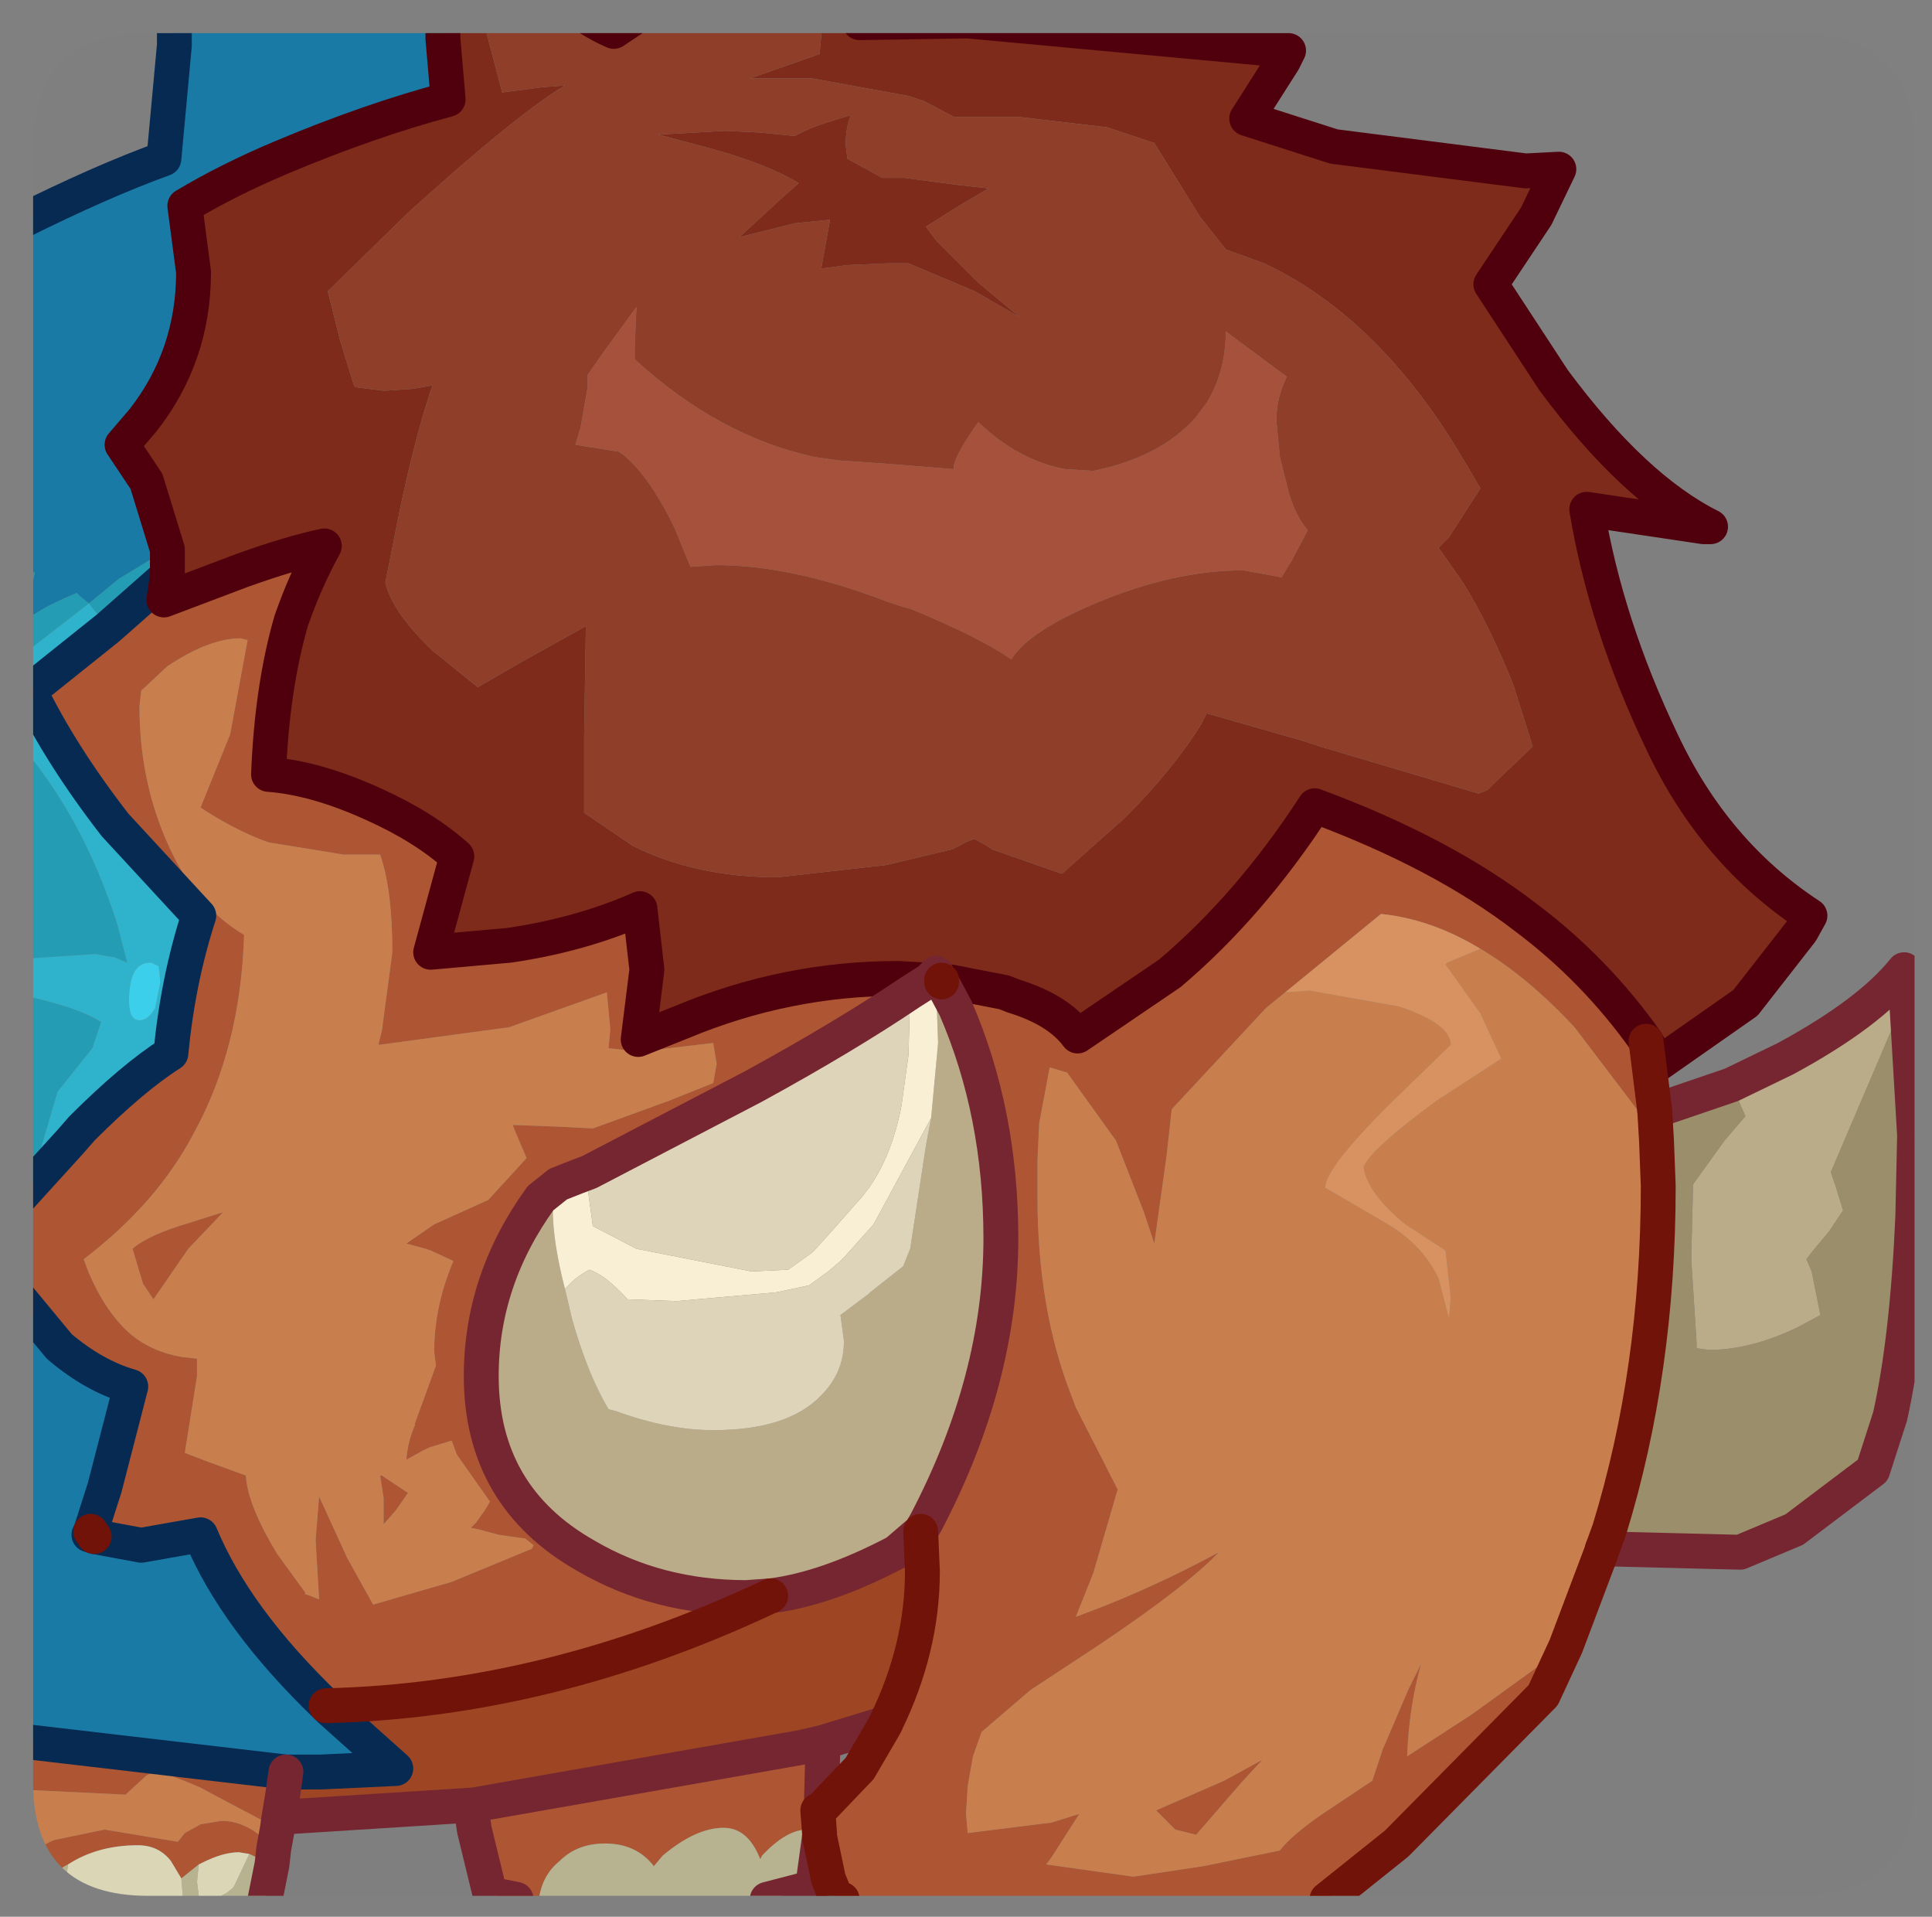 <?xml version="1.0" encoding="UTF-8" standalone="no"?>
<svg xmlns:ffdec="https://www.free-decompiler.com/flash" xmlns:xlink="http://www.w3.org/1999/xlink" ffdec:objectType="frame" height="54.95px" width="55.4px" xmlns="http://www.w3.org/2000/svg">
  <rect width="100%" height="100%" fill="#808080" stroke="none"/>
  <g transform="matrix(1.0, 0.0, 0.0, 1.0, 0.95, 0.95)">
    <clipPath id="clipPath0" transform="matrix(1.0, 0.0, 0.0, 1.0, 0.0, 0.0)">
      <path d="M50.5 0.0 Q53.95 0.0 53.95 3.3 L53.95 50.15 Q53.95 53.4 50.5 53.4 L3.3 53.4 Q0.0 53.4 0.0 50.15 L0.0 3.3 Q0.0 0.0 3.3 0.0 L50.5 0.0" fill="#000000" fill-rule="evenodd" stroke="none"/>
    </clipPath>
    <g clip-path="url(#clipPath0)">
      <use ffdec:characterId="2" height="54.95" transform="matrix(1.0, 0.0, 0.0, 1.0, -0.95, -0.95)" width="55.4" xlink:href="#shape1"/>
    </g>
    <use ffdec:characterId="3" height="53.4" transform="matrix(1.0, 0.0, 0.0, 1.0, 0.0, 0.0)" width="53.95" xlink:href="#shape2"/>
  </g>
  <defs>
    <g id="shape1" transform="matrix(1.0, 0.0, 0.0, 1.0, 0.95, 0.95)">
      <path d="M25.8 27.05 L25.9 26.95 26.0 27.15 26.05 27.2 26.45 27.95 Q27.75 30.95 27.75 34.55 27.75 38.6 25.6 42.7 L25.45 42.95 24.75 43.55 Q22.75 44.6 21.15 44.8 L20.45 44.85 Q17.9 44.85 15.85 43.65 12.85 41.95 12.85 38.5 12.85 35.75 14.55 33.4 L15.05 33.0 14.9 33.7 Q14.9 34.65 15.25 36.0 L15.45 36.85 Q15.9 38.45 16.5 39.45 L16.7 39.5 Q18.2 40.05 19.5 40.05 21.65 40.05 22.6 39.05 23.25 38.4 23.25 37.5 L23.15 36.75 23.55 36.45 23.95 36.15 24.0 36.1 24.95 35.35 25.15 34.85 25.6 31.9 25.75 31.1 25.95 28.95 25.9 27.55 25.85 27.15 25.8 27.05 M48.7 30.15 L50.25 29.4 Q52.65 28.1 53.65 26.85 L53.65 27.0 53.7 27.35 53.3 28.55 51.55 32.65 51.7 33.1 51.9 33.75 51.5 34.35 51.0 34.95 50.85 35.15 51.0 35.5 51.25 36.75 50.6 37.1 Q49.25 37.75 48.05 37.75 L47.7 37.7 47.7 37.55 47.55 35.2 47.55 34.95 47.6 33.0 48.5 31.75 49.1 31.05 48.75 30.25 48.7 30.15" fill="#bbad89" fill-rule="evenodd" stroke="none"/>
      <path d="M48.7 30.15 L48.75 30.25 49.1 31.05 48.5 31.75 47.6 33.0 47.55 34.95 47.55 35.2 47.7 37.55 47.7 37.7 48.05 37.75 Q49.25 37.75 50.6 37.1 L51.25 36.75 51.0 35.5 50.85 35.15 51.0 34.95 51.5 34.35 51.9 33.75 51.7 33.1 51.55 32.65 53.3 28.55 53.7 27.35 53.95 31.6 53.9 33.9 Q53.75 37.4 53.25 39.65 L52.75 41.2 50.5 42.9 48.95 43.55 45.0 43.45 45.2 42.9 Q46.6 38.35 46.6 33.05 L46.55 31.75 46.5 30.9 48.7 30.15" fill="#9c8f6b" fill-rule="evenodd" stroke="none"/>
      <path d="M3.85 15.55 L3.75 16.25 6.0 15.4 Q7.4 14.9 8.35 14.7 7.8 15.7 7.4 16.85 6.85 18.75 6.75 21.25 8.1 21.35 9.75 22.1 11.2 22.75 12.15 23.6 L11.4 26.35 13.65 26.15 Q15.7 25.85 17.4 25.1 L17.6 26.85 17.35 28.85 18.6 28.35 Q21.6 27.1 24.8 27.1 L25.7 27.15 25.15 27.5 Q23.3 28.75 20.65 30.2 L15.95 32.65 Q15.55 32.8 15.3 32.9 L15.05 33.0 14.55 33.4 Q12.85 35.75 12.85 38.5 12.85 41.95 15.85 43.65 17.9 44.85 20.45 44.85 L21.15 44.8 Q14.8 47.8 8.4 47.95 5.8 45.45 4.8 43.05 L3.1 43.35 1.75 43.1 1.65 42.95 1.75 43.1 1.6 43.05 1.65 42.95 2.05 41.7 2.8 38.8 Q1.75 38.5 0.75 37.65 L-0.45 36.2 -0.45 33.45 1.05 31.8 1.4 31.4 Q2.85 29.95 3.95 29.25 4.15 27.15 4.75 25.3 L2.35 22.7 Q0.8 20.7 -0.1 18.85 L2.15 17.05 3.85 15.55 M26.0 27.15 L26.05 27.15 27.85 27.5 28.1 27.6 Q29.4 28.0 29.95 28.75 L32.6 26.95 Q34.9 25.0 36.75 22.15 40.4 23.5 42.8 25.35 44.8 26.85 46.25 28.9 L46.5 30.9 46.55 31.75 46.1 31.0 44.2 28.5 Q42.85 27.05 41.5 26.25 40.1 25.4 38.65 25.25 L35.9 27.5 35.35 27.95 32.65 30.85 32.5 32.2 32.15 34.7 31.85 33.8 31.05 31.75 29.65 29.8 29.15 29.65 28.85 31.25 28.8 32.3 28.8 33.35 Q28.8 36.55 29.75 39.0 L29.9 39.4 31.1 41.75 30.4 44.15 29.9 45.4 30.3 45.25 Q32.15 44.55 34.0 43.55 33.1 44.5 30.65 46.15 L30.5 46.25 28.6 47.5 27.2 48.7 26.95 49.4 26.8 50.25 26.75 51.05 26.8 51.6 29.2 51.3 30.0 51.05 29.2 52.3 29.05 52.5 31.55 52.85 33.55 52.55 35.75 52.1 Q36.05 51.7 36.9 51.1 L38.4 50.1 38.7 49.2 39.45 47.45 39.8 46.75 Q39.45 48.0 39.4 49.4 L41.25 48.2 43.95 46.25 43.3 47.65 39.1 51.9 37.1 53.5 23.2 53.5 23.0 53.4 22.8 52.9 22.75 52.65 22.55 51.7 22.55 51.6 22.5 50.95 22.6 50.9 22.5 50.95 22.55 51.6 22.2 51.5 Q21.6 51.5 20.9 52.25 L20.85 52.35 Q20.5 51.45 19.8 51.45 19.0 51.45 18.05 52.25 L17.8 52.55 Q17.3 51.9 16.4 51.9 15.6 51.9 15.1 52.4 14.6 52.8 14.5 53.5 L13.85 53.5 13.1 53.35 12.65 51.5 12.55 50.8 12.6 50.8 22.0 49.15 22.65 49.0 22.6 50.9 23.7 49.75 24.4 48.55 24.45 48.45 Q25.5 46.3 25.5 44.1 L25.45 42.95 25.6 42.7 Q27.75 38.6 27.75 34.55 27.75 30.95 26.45 27.95 L26.05 27.2 26.0 27.15 M-0.45 48.95 L7.25 49.85 7.15 50.55 7.05 51.15 7.0 51.5 6.5 51.2 5.55 50.7 4.8 50.3 4.45 50.15 3.55 49.8 3.25 49.95 2.65 50.5 -0.45 50.35 -0.45 48.95 M-0.45 52.5 L-0.45 52.0 -0.05 52.45 Q0.0 52.05 0.6 51.8 L2.05 51.5 4.15 51.85 4.35 51.6 4.8 51.35 5.4 51.25 Q6.2 51.25 6.9 52.05 L6.85 52.5 6.2 52.2 5.9 52.15 Q5.45 52.15 4.85 52.45 L4.75 52.5 4.25 52.9 3.95 52.4 Q3.6 51.95 3.0 51.95 1.85 51.95 1.0 52.5 0.6 52.7 0.3 53.05 L0.15 52.85 -0.05 52.7 -0.45 52.5 M6.15 17.4 L5.95 17.35 Q5.05 17.35 3.85 18.15 L3.1 18.85 3.05 19.3 Q3.05 21.35 3.8 23.1 4.6 25.0 6.05 25.85 5.95 29.1 4.6 31.55 3.55 33.55 1.45 35.15 L1.6 35.55 Q2.1 36.7 2.8 37.3 3.4 37.8 4.25 37.95 L4.7 38.0 4.7 38.5 4.35 40.7 5.0 40.95 6.1 41.35 Q6.15 42.2 7.0 43.6 L7.8 44.7 7.8 44.75 7.95 44.8 8.2 44.9 8.1 43.2 8.2 41.95 9.0 43.7 9.75 45.05 12.0 44.4 14.3 43.45 14.35 43.35 14.1 43.15 14.05 43.15 13.35 43.05 12.8 42.9 12.55 42.85 12.7 42.7 12.95 42.35 13.1 42.1 12.15 40.75 12.0 40.35 11.35 40.55 11.15 40.65 10.7 40.9 Q10.75 40.35 10.95 39.9 L10.95 39.85 11.55 38.2 11.5 37.8 Q11.5 36.5 12.05 35.2 L11.4 34.9 11.25 34.85 10.7 34.7 11.5 34.15 13.05 33.45 14.15 32.25 13.85 31.55 13.75 31.3 15.1 31.35 16.05 31.4 18.25 30.6 19.5 30.1 19.6 29.55 19.5 28.95 17.4 29.2 16.5 29.1 16.55 28.55 16.45 27.5 13.65 28.5 9.95 29.0 9.9 29.0 10.0 28.6 10.3 26.35 Q10.3 24.55 9.95 23.55 L8.9 23.55 6.75 23.2 Q5.9 22.9 4.95 22.3 L4.8 22.2 5.65 20.1 6.15 17.4 M4.5 34.1 L5.45 33.8 4.45 34.85 3.45 36.3 3.15 35.85 2.85 34.85 Q3.3 34.45 4.5 34.1 M10.05 42.0 L9.95 41.35 10.0 41.35 10.75 41.85 10.4 42.35 10.05 42.75 10.05 42.0 M26.05 27.15 L26.05 27.2 26.05 27.15 M33.35 51.65 L32.75 51.5 32.2 50.95 34.15 50.1 35.25 49.5 34.65 50.15 33.35 51.65" fill="#af5533" fill-rule="evenodd" stroke="none"/>
      <path d="M-0.05 52.7 L0.15 52.85 0.3 53.05 Q0.6 52.7 1.0 52.5 L0.95 52.9 1.0 53.5 -0.35 53.5 -0.3 53.35 -0.05 52.7 M4.25 52.9 L4.75 52.5 4.7 53.0 4.75 53.4 4.75 53.5 4.3 53.5 4.25 52.9 M6.2 52.2 L6.85 52.5 6.65 53.5 4.9 53.5 Q5.4 53.5 5.75 53.15 L6.2 52.2 M22.55 51.7 L22.35 53.15 22.2 53.2 21.05 53.5 14.5 53.5 Q14.6 52.8 15.1 52.4 15.6 51.9 16.4 51.9 17.3 51.9 17.8 52.55 L18.05 52.25 Q19.0 51.45 19.8 51.45 20.5 51.45 20.85 52.35 L20.9 52.25 Q21.6 51.5 22.2 51.5 L22.55 51.6 22.55 51.7" fill="#b8b391" fill-rule="evenodd" stroke="none"/>
      <path d="M8.4 47.95 Q14.8 47.8 21.15 44.8 22.75 44.6 24.75 43.55 L25.45 42.95 25.5 44.1 Q25.5 46.3 24.45 48.45 L22.65 49.0 22.0 49.15 12.6 50.8 12.55 50.8 7.05 51.15 7.15 50.55 7.25 49.85 8.25 49.85 10.4 49.75 8.5 48.05 8.4 47.95" fill="#9f4624" fill-rule="evenodd" stroke="none"/>
      <path d="M6.9 52.05 Q6.2 51.25 5.4 51.25 L4.8 51.35 4.35 51.6 4.15 51.85 2.05 51.5 0.6 51.8 Q0.0 52.05 -0.05 52.45 L-0.45 52.0 -0.45 50.35 2.65 50.5 3.25 49.95 3.55 49.8 4.45 50.15 4.8 50.3 5.55 50.7 6.5 51.2 7.0 51.5 6.9 52.05 M45.0 43.45 L44.95 43.6 43.95 46.25 41.25 48.2 39.4 49.4 Q39.45 48.0 39.8 46.75 L39.45 47.45 38.7 49.2 38.4 50.1 36.9 51.1 Q36.05 51.7 35.75 52.1 L33.55 52.55 31.55 52.85 29.05 52.5 29.2 52.3 30.0 51.05 29.2 51.3 26.8 51.6 26.75 51.05 26.8 50.25 26.95 49.4 27.2 48.7 28.6 47.5 30.5 46.25 30.65 46.15 Q33.1 44.5 34.0 43.55 32.15 44.55 30.3 45.25 L29.9 45.4 30.4 44.15 31.1 41.75 29.9 39.4 29.75 39.0 Q28.8 36.55 28.8 33.35 L28.8 32.3 28.85 31.25 29.15 29.65 29.65 29.8 31.05 31.75 31.85 33.8 32.15 34.7 32.5 32.2 32.65 30.85 35.35 27.95 35.9 27.5 36.6 27.45 39.15 27.9 Q40.65 28.4 40.65 29.0 L38.85 30.75 Q37.05 32.55 37.05 33.1 L38.85 34.15 Q39.85 34.75 40.3 35.7 L40.6 36.85 40.65 36.25 40.5 34.9 39.35 34.15 Q38.25 33.25 38.15 32.5 38.35 32.0 40.25 30.6 L42.1 29.4 41.5 28.1 40.5 26.7 40.55 26.65 41.5 26.25 Q42.85 27.05 44.2 28.5 L46.1 31.0 46.55 31.75 46.6 33.05 Q46.6 38.35 45.2 42.9 L45.0 43.45 M6.15 17.4 L5.65 20.1 4.8 22.2 4.95 22.3 Q5.9 22.9 6.75 23.2 L8.9 23.55 9.95 23.55 Q10.3 24.55 10.3 26.35 L10.0 28.6 9.9 29.0 9.95 29.0 13.65 28.5 16.45 27.5 16.55 28.55 16.5 29.1 17.4 29.2 19.5 28.95 19.6 29.55 19.5 30.1 18.25 30.6 16.05 31.4 15.1 31.35 13.75 31.3 13.85 31.55 14.15 32.25 13.05 33.45 11.5 34.15 10.7 34.7 11.25 34.85 11.4 34.9 12.05 35.2 Q11.5 36.5 11.5 37.8 L11.55 38.2 10.95 39.85 10.95 39.9 Q10.75 40.35 10.7 40.9 L11.15 40.65 11.35 40.55 12.0 40.35 12.15 40.75 13.1 42.1 12.95 42.35 12.7 42.7 12.55 42.85 12.8 42.9 13.35 43.05 14.05 43.15 14.1 43.15 14.35 43.35 14.3 43.45 12.0 44.4 9.75 45.05 9.0 43.7 8.2 41.95 8.1 43.2 8.2 44.9 7.95 44.8 7.8 44.75 7.8 44.7 7.0 43.6 Q6.15 42.2 6.1 41.35 L5.0 40.95 4.35 40.7 4.7 38.5 4.7 38.0 4.25 37.95 Q3.4 37.8 2.8 37.3 2.1 36.7 1.6 35.55 L1.45 35.15 Q3.55 33.55 4.6 31.55 5.95 29.1 6.05 25.85 4.6 25.0 3.8 23.1 3.05 21.35 3.05 19.3 L3.1 18.85 3.85 18.15 Q5.05 17.35 5.95 17.35 L6.15 17.4 M4.5 34.1 Q3.3 34.45 2.85 34.85 L3.15 35.85 3.45 36.3 4.45 34.85 5.45 33.8 4.5 34.1 M10.05 42.0 L10.05 42.75 10.4 42.35 10.75 41.85 10.0 41.35 9.95 41.35 10.05 42.0 M33.35 51.65 L34.65 50.15 35.25 49.5 34.15 50.1 32.2 50.95 32.75 51.5 33.35 51.65" fill="#c9804d" fill-rule="evenodd" stroke="none"/>
      <path d="M-0.45 52.5 L-0.05 52.7 -0.3 53.35 -0.35 53.5 -0.45 53.5 -0.45 52.5 M1.0 52.5 Q1.85 51.95 3.0 51.95 3.6 51.95 3.95 52.4 L4.25 52.9 4.3 53.5 1.0 53.5 0.95 52.9 1.0 52.5 M4.75 52.5 L4.85 52.45 Q5.45 52.15 5.9 52.15 L6.2 52.2 5.75 53.15 Q5.4 53.5 4.9 53.5 L4.85 53.5 4.75 53.5 4.75 53.4 4.7 53.0 4.75 52.5" fill="#dcd7b7" fill-rule="evenodd" stroke="none"/>
      <path d="M41.5 26.25 L40.55 26.65 40.5 26.7 41.5 28.1 42.1 29.4 40.25 30.6 Q38.35 32.0 38.15 32.5 38.25 33.25 39.35 34.15 L40.5 34.9 40.65 36.25 40.6 36.85 40.3 35.7 Q39.85 34.75 38.85 34.15 L37.05 33.1 Q37.05 32.55 38.85 30.75 L40.65 29.0 Q40.65 28.4 39.15 27.9 L36.6 27.45 35.9 27.5 38.65 25.25 Q40.1 25.4 41.5 26.25" fill="#d99361" fill-rule="evenodd" stroke="none"/>
      <path d="M11.75 -0.45 L11.75 0.15 11.9 1.9 Q9.65 2.5 7.15 3.55 5.6 4.2 4.35 4.95 L4.6 6.85 Q4.6 9.25 3.15 11.1 L2.55 11.8 3.25 12.85 3.85 14.8 2.45 15.65 1.6 16.35 1.35 16.15 1.25 16.05 0.9 16.2 Q0.35 16.45 0.05 16.65 L-0.25 16.8 0.05 15.45 -0.45 15.65 -0.45 5.45 Q1.95 4.25 3.75 3.6 L4.05 0.35 4.05 -0.45 11.75 -0.45 M0.1 32.4 L0.8 31.9 1.05 31.8 -0.45 33.45 -0.45 32.7 0.1 32.4 M-0.45 36.2 L0.75 37.65 Q1.75 38.5 2.8 38.8 L2.05 41.7 1.65 42.95 1.6 43.05 1.75 43.1 3.1 43.35 4.8 43.05 Q5.8 45.45 8.4 47.95 L8.5 48.05 10.4 49.75 8.25 49.85 7.25 49.85 -0.45 48.95 -0.45 36.2" fill="#197ba6" fill-rule="evenodd" stroke="none"/>
      <path d="M3.85 14.8 L3.85 15.35 3.85 15.55 2.15 17.05 1.6 16.35 -0.4 17.9 -0.45 17.95 -0.45 15.65 0.05 15.45 -0.25 16.8 0.05 16.65 Q0.35 16.45 0.9 16.2 L1.25 16.05 1.35 16.15 1.6 16.35 2.45 15.65 3.85 14.8 M-0.45 20.3 Q1.4 22.4 2.4 25.5 L2.7 26.65 2.35 26.5 2.05 26.45 1.8 26.4 -0.45 26.55 -0.45 20.3 M-0.45 27.55 Q1.25 27.9 1.95 28.35 L1.85 28.65 1.7 29.1 0.7 30.35 0.1 32.4 -0.45 32.7 -0.45 27.55" fill="#249eb5" fill-rule="evenodd" stroke="none"/>
      <path d="M-0.45 17.95 L-0.4 17.9 1.6 16.35 2.15 17.05 -0.1 18.85 Q0.8 20.7 2.35 22.7 L4.75 25.3 Q4.15 27.15 3.95 29.25 2.85 29.95 1.4 31.4 L1.05 31.8 0.8 31.9 0.1 32.4 0.7 30.35 1.7 29.1 1.85 28.65 1.95 28.35 Q1.25 27.9 -0.45 27.55 L-0.45 26.55 1.8 26.4 2.05 26.45 2.35 26.5 2.7 26.65 2.4 25.5 Q1.4 22.4 -0.45 20.3 L-0.45 17.95 M3.4 26.65 Q2.75 26.6 2.75 27.75 2.75 28.3 3.05 28.3 3.3 28.3 3.5 27.95 L3.65 27.2 3.6 26.75 3.4 26.65" fill="#2fb4cd" fill-rule="evenodd" stroke="none"/>
      <path d="M3.4 26.65 L3.6 26.75 3.65 27.2 3.5 27.95 Q3.3 28.3 3.05 28.3 2.75 28.3 2.75 27.75 2.75 26.6 3.4 26.65" fill="#3cd0ec" fill-rule="evenodd" stroke="none"/>
      <path d="M12.95 -0.45 L12.95 -0.35 12.95 -0.3 12.95 -0.2 13.45 1.7 14.6 1.55 15.25 1.5 Q13.9 2.3 10.75 5.15 L8.45 7.4 8.8 8.8 9.2 10.1 9.25 10.15 10.05 10.25 10.1 10.25 10.85 10.2 11.45 10.1 Q10.85 11.85 10.3 14.75 L10.1 15.75 Q10.3 16.6 11.45 17.7 L12.75 18.75 14.05 18.0 15.85 17.0 15.8 20.2 15.8 22.35 17.2 23.3 Q19.0 24.2 21.35 24.2 L24.45 23.85 26.35 23.4 26.55 23.3 Q26.8 23.15 27.0 23.1 L27.35 23.3 27.5 23.4 29.5 24.1 31.3 22.5 Q32.7 21.1 33.5 19.8 L33.65 19.5 36.45 20.3 36.9 20.45 41.45 21.8 41.7 21.7 41.9 21.5 43.0 20.45 42.45 18.7 Q41.8 17.05 41.0 15.75 L40.3 14.75 40.6 14.45 41.5 13.05 41.0 12.2 Q39.85 10.25 38.45 8.85 37.0 7.4 35.3 6.6 L34.2 6.2 33.45 5.25 32.15 3.15 30.8 2.7 28.25 2.4 27.4 2.4 26.4 2.4 25.55 1.95 25.1 1.8 22.35 1.3 20.55 1.3 22.55 0.6 22.65 -0.45 23.65 -0.45 23.7 -0.3 26.8 -0.35 36.0 0.5 35.85 0.8 34.8 2.45 37.3 3.25 42.8 3.95 43.75 3.9 43.1 5.25 41.8 7.2 43.6 9.95 Q45.9 13.05 48.1 14.15 L47.9 14.15 44.55 13.65 Q45.1 16.95 46.7 20.3 48.2 23.5 50.95 25.3 L50.7 25.75 49.1 27.8 46.6 29.55 46.45 29.25 46.25 28.9 Q44.8 26.85 42.8 25.35 40.4 23.5 36.75 22.15 34.9 25.0 32.6 26.95 L29.95 28.75 Q29.4 28.0 28.1 27.6 L27.85 27.5 26.05 27.15 26.0 27.15 25.9 26.95 25.8 27.05 25.7 27.15 24.8 27.1 Q21.6 27.1 18.6 28.35 L17.35 28.85 17.6 26.85 17.4 25.1 Q15.7 25.85 13.65 26.15 L11.4 26.35 12.15 23.6 Q11.2 22.75 9.75 22.1 8.1 21.35 6.75 21.25 6.85 18.75 7.4 16.85 7.8 15.7 8.35 14.7 7.4 14.9 6.0 15.4 L3.75 16.25 3.85 15.55 3.85 15.35 3.85 14.8 3.25 12.85 2.55 11.8 3.15 11.1 Q4.6 9.25 4.6 6.85 L4.35 4.95 Q5.6 4.2 7.15 3.55 9.65 2.5 11.9 1.9 L11.75 0.15 11.75 -0.45 12.95 -0.45 M25.9 5.95 L27.1 7.15 28.3 8.15 27.0 7.4 25.1 6.6 24.5 6.6 23.35 6.65 22.6 6.75 22.85 5.35 21.85 5.45 20.25 5.85 21.5 4.7 21.95 4.3 Q21.05 3.75 19.4 3.3 L17.9 2.9 18.1 2.9 19.85 2.8 20.85 2.85 21.85 2.95 Q22.15 2.75 22.95 2.5 L23.45 2.35 Q23.3 2.7 23.3 3.2 L23.35 3.6 24.35 4.15 24.75 4.15 25.0 4.15 26.5 4.35 27.4 4.45 26.55 4.95 25.6 5.55 25.9 5.95" fill="#7e2b1b" fill-rule="evenodd" stroke="none"/>
      <path d="M22.65 -0.45 L22.55 0.6 20.55 1.3 22.35 1.3 25.1 1.8 25.55 1.95 26.4 2.4 27.4 2.4 28.25 2.4 30.8 2.7 32.15 3.15 33.45 5.25 34.2 6.2 35.3 6.6 Q37.0 7.4 38.45 8.85 39.85 10.25 41.0 12.2 L41.5 13.05 40.6 14.45 40.3 14.75 41.0 15.75 Q41.8 17.05 42.45 18.7 L43.0 20.45 41.9 21.5 41.7 21.7 41.45 21.8 36.9 20.45 36.45 20.3 33.65 19.5 33.5 19.8 Q32.7 21.1 31.3 22.5 L29.5 24.1 27.5 23.4 27.35 23.3 27.0 23.1 Q26.8 23.15 26.55 23.3 L26.35 23.4 24.45 23.85 21.35 24.2 Q19.0 24.2 17.2 23.3 L15.8 22.35 15.8 20.2 15.85 17.0 14.05 18.0 12.75 18.75 11.45 17.7 Q10.3 16.6 10.1 15.75 L10.3 14.75 Q10.85 11.85 11.45 10.1 L10.85 10.2 10.1 10.25 10.05 10.25 9.25 10.15 9.2 10.1 8.8 8.8 8.45 7.4 10.75 5.15 Q13.9 2.3 15.25 1.5 L14.6 1.55 13.45 1.7 12.95 -0.2 12.95 -0.3 12.95 -0.35 12.95 -0.45 15.9 -0.45 Q16.3 -0.2 16.65 -0.05 L16.8 -0.15 17.25 -0.45 22.65 -0.45 M34.6 8.85 L34.2 8.55 Q34.2 9.7 33.65 10.6 L33.35 11.0 Q32.35 12.15 30.4 12.55 L29.6 12.5 Q28.25 12.25 27.1 11.15 26.4 12.15 26.4 12.45 L26.4 12.5 24.55 12.35 23.1 12.25 22.4 12.15 Q19.65 11.55 17.25 9.35 L17.25 9.1 17.25 9.0 17.3 7.85 16.5 8.95 16.35 9.15 15.9 9.8 15.9 10.15 15.7 11.3 15.55 11.8 16.8 12.0 Q17.6 12.55 18.4 14.2 L18.85 15.3 19.6 15.25 Q21.75 15.25 24.5 16.3 L24.95 16.45 25.15 16.5 Q27.1 17.3 28.05 17.95 28.55 17.15 30.45 16.35 32.7 15.4 34.7 15.4 L35.8 15.6 36.1 15.1 36.55 14.25 Q36.2 13.85 36.0 13.15 L35.75 12.15 35.65 11.1 Q35.65 10.45 35.95 9.85 L34.6 8.85 M25.9 5.95 L25.6 5.55 26.55 4.95 27.4 4.45 26.5 4.35 25.0 4.15 24.75 4.15 24.35 4.15 23.35 3.6 23.3 3.2 Q23.3 2.7 23.45 2.35 L22.95 2.5 Q22.15 2.75 21.85 2.95 L20.85 2.85 19.85 2.8 18.1 2.9 17.9 2.9 19.4 3.3 Q21.05 3.75 21.95 4.3 L21.5 4.7 20.25 5.85 21.85 5.45 22.85 5.35 22.6 6.75 23.35 6.65 24.5 6.6 25.1 6.6 27.0 7.4 28.3 8.15 27.1 7.15 25.9 5.95" fill="#903e29" fill-rule="evenodd" stroke="none"/>
      <path d="M34.6 8.85 L35.95 9.85 Q35.65 10.45 35.65 11.1 L35.75 12.15 36.0 13.15 Q36.2 13.85 36.55 14.25 L36.1 15.1 35.8 15.6 34.7 15.4 Q32.7 15.4 30.45 16.35 28.55 17.15 28.05 17.95 27.1 17.3 25.15 16.5 L24.95 16.45 24.5 16.3 Q21.75 15.25 19.6 15.25 L18.85 15.3 18.4 14.2 Q17.6 12.55 16.8 12.0 L15.55 11.8 15.7 11.3 15.9 10.15 15.9 9.8 16.35 9.15 16.5 8.95 17.3 7.85 17.25 9.0 17.25 9.1 17.25 9.35 Q19.65 11.55 22.4 12.15 L23.1 12.25 24.55 12.35 26.4 12.5 26.4 12.45 Q26.4 12.15 27.1 11.15 28.25 12.25 29.6 12.5 L30.4 12.55 Q32.35 12.15 33.35 11.0 L33.65 10.6 Q34.2 9.7 34.2 8.55 L34.6 8.85" fill="#a6513b" fill-rule="evenodd" stroke="none"/>
      <path d="M25.7 27.15 L25.8 27.05 25.85 27.15 25.9 27.55 25.95 28.95 25.75 31.1 24.1 34.15 23.25 35.1 23.15 35.2 22.8 35.5 22.25 35.9 21.3 36.1 18.45 36.35 17.05 36.3 17.0 36.25 Q16.4 35.6 15.95 35.45 15.75 35.55 15.5 35.75 L15.25 36.0 Q14.9 34.65 14.9 33.7 L15.05 33.0 15.3 32.9 Q15.55 32.8 15.95 32.65 L15.9 33.1 16.05 34.2 17.3 34.85 20.6 35.5 21.65 35.45 22.35 34.95 22.85 34.4 23.6 33.55 Q24.55 32.55 24.9 30.75 L25.1 29.3 25.15 27.5 25.7 27.15" fill="#faf0d5" fill-rule="evenodd" stroke="none"/>
      <path d="M15.95 32.65 L20.65 30.2 Q23.3 28.75 25.15 27.5 L25.1 29.3 24.9 30.75 Q24.55 32.55 23.6 33.55 L22.85 34.4 22.35 34.95 21.65 35.45 20.6 35.5 17.3 34.85 16.05 34.2 15.9 33.1 15.95 32.65 M15.25 36.0 L15.5 35.75 Q15.75 35.55 15.95 35.45 16.4 35.6 17.0 36.25 L17.05 36.3 18.45 36.35 21.3 36.1 22.25 35.9 22.8 35.5 23.15 35.2 23.25 35.1 24.1 34.15 25.75 31.1 25.6 31.9 25.15 34.85 24.95 35.35 24.0 36.1 23.95 36.15 23.55 36.45 23.15 36.75 23.25 37.5 Q23.25 38.4 22.6 39.05 21.65 40.05 19.5 40.05 18.2 40.05 16.7 39.5 L16.5 39.45 Q15.9 38.45 15.45 36.85 L15.25 36.0" fill="#dfd5ba" fill-rule="evenodd" stroke="none"/>
      <path d="M4.05 -0.45 L4.05 0.35 3.75 3.6 Q1.95 4.25 -0.45 5.45 M2.15 17.05 L3.85 15.55 M1.05 31.8 L1.4 31.4 Q2.85 29.95 3.95 29.25 4.15 27.15 4.75 25.3 L2.35 22.7 Q0.8 20.7 -0.1 18.85 L2.15 17.05 M-0.45 36.2 L0.75 37.65 Q1.75 38.5 2.8 38.8 L2.05 41.7 1.65 42.95 1.6 43.05 1.75 43.1 3.1 43.35 4.8 43.05 Q5.8 45.45 8.4 47.95 L8.5 48.05 10.4 49.75 8.25 49.85 7.25 49.85 -0.45 48.95 M-0.45 33.45 L1.05 31.8" fill="none" stroke="#072a52" stroke-linecap="round" stroke-linejoin="round" stroke-width="1.0"/>
      <path d="M11.75 -0.45 L11.75 0.15 11.9 1.9 Q9.65 2.5 7.15 3.55 5.6 4.2 4.35 4.95 L4.6 6.85 Q4.6 9.25 3.15 11.1 L2.55 11.8 3.25 12.85 3.85 14.8 3.85 15.35 3.85 15.55 3.75 16.25 6.0 15.4 Q7.4 14.9 8.35 14.7 7.8 15.7 7.4 16.85 6.85 18.75 6.75 21.25 8.1 21.35 9.75 22.1 11.2 22.75 12.15 23.6 L11.4 26.35 13.65 26.15 Q15.7 25.85 17.4 25.1 L17.6 26.85 17.35 28.85 18.6 28.35 Q21.6 27.1 24.8 27.1 L25.7 27.15 M26.0 27.15 L26.05 27.15 27.85 27.5 28.1 27.6 Q29.4 28.0 29.95 28.75 L32.6 26.95 Q34.9 25.0 36.75 22.15 40.4 23.5 42.8 25.35 44.8 26.85 46.25 28.9 L46.45 29.25 46.6 29.55 49.1 27.8 50.7 25.75 50.95 25.3 Q48.2 23.5 46.7 20.3 45.1 16.95 44.55 13.65 L47.9 14.15 48.1 14.15 Q45.9 13.05 43.6 9.95 L41.8 7.2 43.1 5.25 43.75 3.9 42.8 3.95 37.3 3.25 34.8 2.45 35.85 0.8 36.0 0.5 26.8 -0.35 23.7 -0.3 23.65 -0.45 M17.25 -0.45 L16.8 -0.15 16.65 -0.05 Q16.3 -0.2 15.9 -0.45" fill="none" stroke="#4f000c" stroke-linecap="round" stroke-linejoin="round" stroke-width="1.0"/>
      <path d="M25.7 27.15 L25.8 27.05 25.9 26.95 26.0 27.15 26.05 27.2 26.45 27.95 Q27.75 30.95 27.75 34.55 27.75 38.6 25.6 42.7 L25.45 42.95 24.75 43.55 Q22.75 44.6 21.15 44.8 L20.45 44.85 Q17.9 44.85 15.85 43.65 12.85 41.95 12.85 38.5 12.85 35.75 14.55 33.4 L15.05 33.0 15.3 32.9 Q15.55 32.8 15.95 32.65 L20.65 30.2 Q23.3 28.75 25.15 27.5 L25.7 27.15 M6.85 52.5 L6.9 52.05 7.0 51.5 7.05 51.15 7.15 50.55 7.25 49.85 M53.7 27.35 L53.65 27.0 53.65 26.85 Q52.65 28.1 50.25 29.4 L48.7 30.15 46.5 30.9 M53.7 27.35 L53.95 31.6 53.9 33.9 Q53.75 37.4 53.25 39.65 L52.75 41.2 50.5 42.9 48.95 43.55 45.0 43.45 M22.55 51.7 L22.35 53.15 22.2 53.2 21.05 53.5 M13.85 53.5 L13.1 53.35 12.65 51.5 12.55 50.8 7.05 51.15 M24.45 48.45 L22.65 49.0 22.6 50.9 M22.65 49.0 L22.0 49.15 12.6 50.8 12.55 50.8 M6.65 53.5 L6.85 52.5" fill="none" stroke="#762631" stroke-linecap="round" stroke-linejoin="round" stroke-width="1.0"/>
      <path d="M1.65 42.95 L1.75 43.1 M8.4 47.95 Q14.8 47.8 21.15 44.8 M45.0 43.45 L44.95 43.6 43.95 46.25 43.3 47.65 39.1 51.9 37.1 53.5 M23.2 53.5 L23.0 53.4 22.8 52.9 22.75 52.65 22.55 51.7 22.55 51.6 22.5 50.95 22.6 50.9 23.7 49.75 24.4 48.55 24.45 48.45 Q25.5 46.3 25.5 44.1 L25.45 42.95 M46.25 28.9 L46.5 30.9 46.55 31.75 46.6 33.05 Q46.6 38.35 45.2 42.9 L45.0 43.45 M26.05 27.2 L26.05 27.15" fill="none" stroke="#711309" stroke-linecap="round" stroke-linejoin="round" stroke-width="1.0"/>
    </g>
    <g id="shape2" transform="matrix(1.0, 0.0, 0.0, 1.0, 0.0, 0.0)">
      <path d="M50.5 0.0 Q53.95 0.0 53.95 3.3 L53.95 50.15 Q53.95 53.4 50.5 53.4 L3.3 53.4 Q0.0 53.4 0.0 50.15 L0.0 3.3 Q0.0 0.0 3.3 0.0 L50.5 0.0" fill="#000000" fill-opacity="0.004" fill-rule="evenodd" stroke="none"/>
    </g>
  </defs>
</svg>
